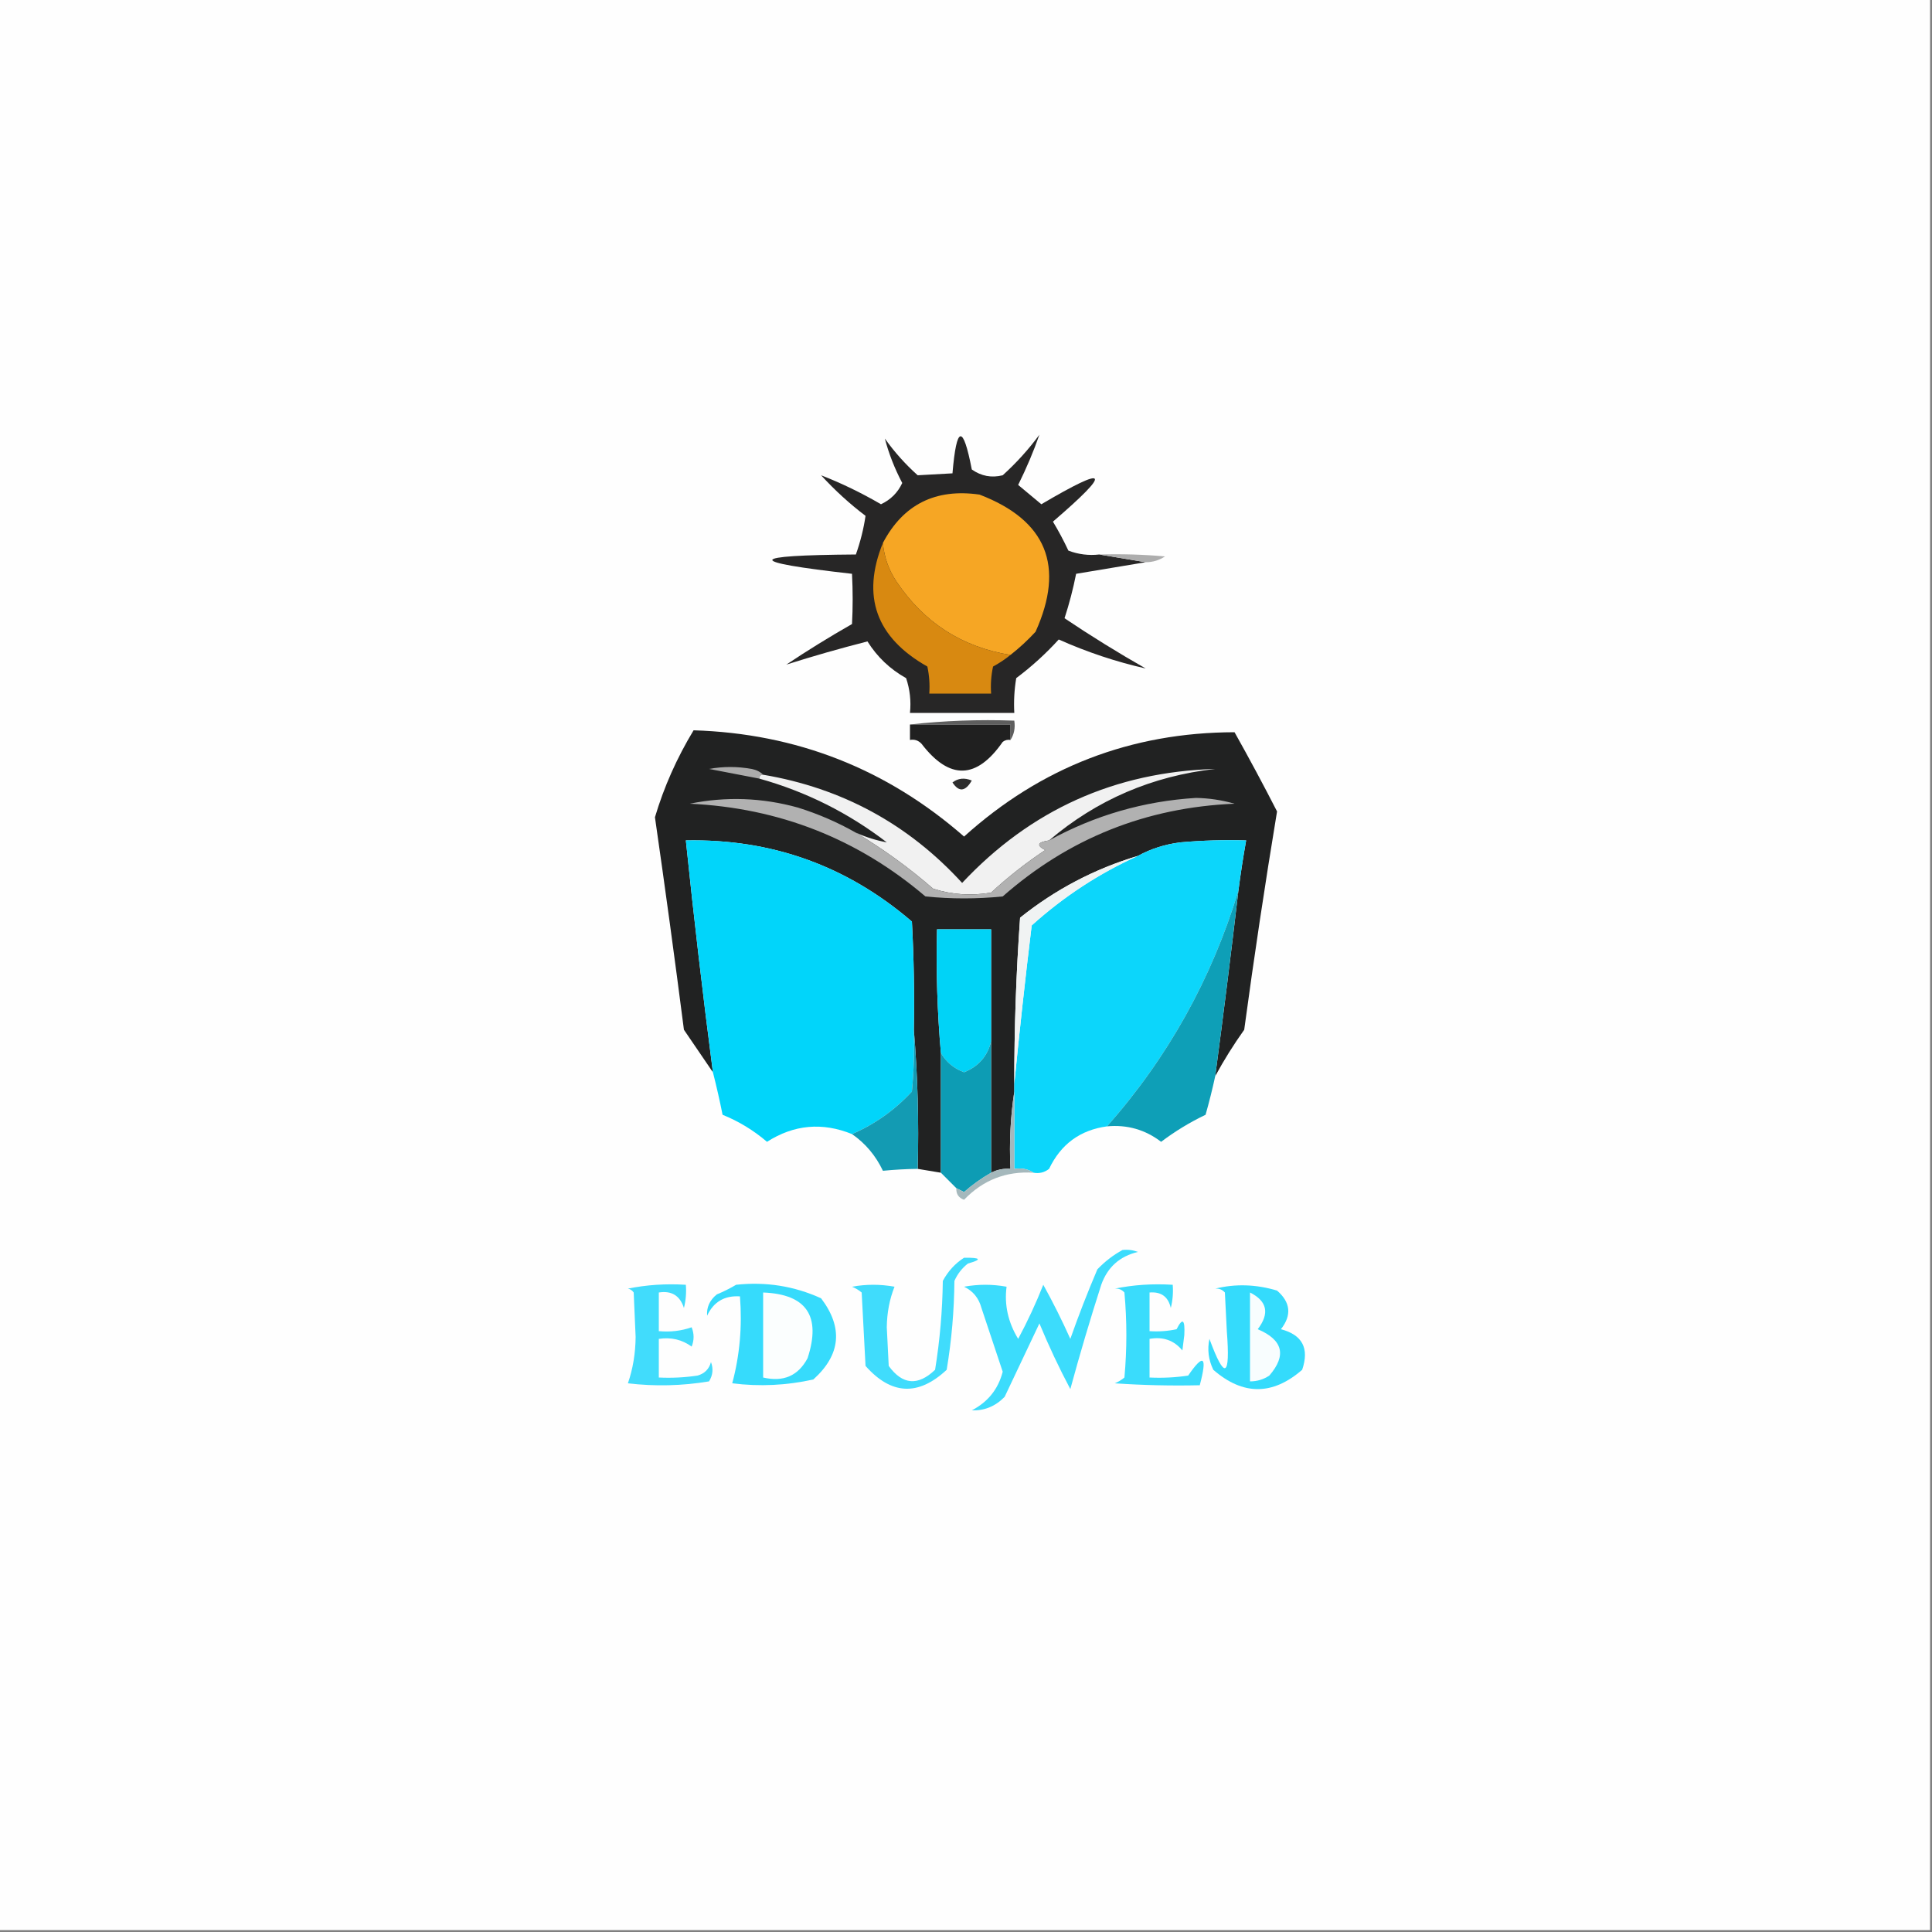 <?xml version="1.0" encoding="UTF-8"?>
<!DOCTYPE svg PUBLIC "-//W3C//DTD SVG 1.1//EN" "http://www.w3.org/Graphics/SVG/1.1/DTD/svg11.dtd">
<svg xmlns="http://www.w3.org/2000/svg" version="1.1" width="500px" height="500px" style="shape-rendering:geometricPrecision; text-rendering:geometricPrecision; image-rendering:optimizeQuality; fill-rule:evenodd; clip-rule:evenodd" xmlns:xlink="http://www.w3.org/1999/xlink">
<rect width="100%" height="100%" fill="#808080" stroke="none"/>
<g><path style="opacity:1" fill="#fefefe" d="M -0.5,-0.5 C 166.167,-0.5 332.833,-0.5 499.5,-0.5C 499.5,166.167 499.5,332.833 499.5,499.5C 332.833,499.5 166.167,499.5 -0.5,499.5C -0.5,332.833 -0.5,166.167 -0.5,-0.5 Z"/></g>
<g><path style="opacity:1" fill="#272626" d="M 284.5,143.5 C 288.5,144.167 292.5,144.833 296.5,145.5C 290.507,146.496 284.507,147.496 278.5,148.5C 277.73,152.394 276.73,156.227 275.5,160C 282.303,164.573 289.303,168.906 296.5,173C 288.858,171.28 281.358,168.78 274,165.5C 270.653,169.18 266.987,172.513 263,175.5C 262.502,178.482 262.335,181.482 262.5,184.5C 253.5,184.5 244.5,184.5 235.5,184.5C 235.817,181.428 235.484,178.428 234.5,175.5C 230.358,173.191 227.024,170.024 224.5,166C 217.431,167.801 210.431,169.801 203.5,172C 209.034,168.302 214.701,164.802 220.5,161.5C 220.726,157.297 220.726,152.964 220.5,148.5C 192.674,145.37 193.008,143.703 221.5,143.5C 222.675,140.183 223.508,136.85 224,133.5C 219.867,130.369 216.034,126.869 212.5,123C 217.721,125.025 222.887,127.525 228,130.5C 230.513,129.321 232.346,127.487 233.5,125C 231.516,121.224 230.016,117.39 229,113.5C 231.463,116.965 234.296,120.131 237.5,123C 240.447,122.848 243.447,122.681 246.5,122.5C 247.558,110.051 249.225,109.717 251.5,121.5C 253.947,123.223 256.613,123.723 259.5,123C 263.036,119.799 266.203,116.299 269,112.5C 267.499,116.796 265.666,121.13 263.5,125.5C 265.46,127.156 267.46,128.823 269.5,130.5C 286.939,120.225 287.939,121.725 272.5,135C 273.961,137.421 275.294,139.921 276.5,142.5C 279.086,143.48 281.753,143.813 284.5,143.5 Z"/></g>
<g><path style="opacity:1" fill="#f6a624" d="M 261.5,169.5 C 248.949,167.46 239.115,161.126 232,150.5C 229.965,147.439 228.799,144.105 228.5,140.5C 233.763,130.535 242.097,126.368 253.5,128C 270.83,134.645 275.663,146.478 268,163.5C 265.963,165.706 263.797,167.706 261.5,169.5 Z"/></g>
<g><path style="opacity:1" fill="#d88911" d="M 228.5,140.5 C 228.799,144.105 229.965,147.439 232,150.5C 239.115,161.126 248.949,167.46 261.5,169.5C 260.152,170.601 258.652,171.601 257,172.5C 256.503,174.81 256.337,177.143 256.5,179.5C 251.167,179.5 245.833,179.5 240.5,179.5C 240.663,177.143 240.497,174.81 240,172.5C 226.728,164.997 222.894,154.331 228.5,140.5 Z"/></g>
<g><path style="opacity:1" fill="#adadad" d="M 284.5,143.5 C 290.176,143.334 295.843,143.501 301.5,144C 299.975,145.009 298.308,145.509 296.5,145.5C 292.5,144.833 288.5,144.167 284.5,143.5 Z"/></g>
<g><path style="opacity:1" fill="#5e5e5e" d="M 235.5,187.5 C 244.318,186.507 253.318,186.173 262.5,186.5C 262.784,188.415 262.451,190.081 261.5,191.5C 261.5,190.167 261.5,188.833 261.5,187.5C 252.833,187.5 244.167,187.5 235.5,187.5 Z"/></g>
<g><path style="opacity:1" fill="#202020" d="M 235.5,187.5 C 244.167,187.5 252.833,187.5 261.5,187.5C 261.5,188.833 261.5,190.167 261.5,191.5C 260.761,191.369 260.094,191.536 259.5,192C 252.724,201.744 245.724,201.911 238.5,192.5C 237.675,191.614 236.675,191.281 235.5,191.5C 235.5,190.167 235.5,188.833 235.5,187.5 Z"/></g>
<g><path style="opacity:1" fill="#212222" d="M 314.5,278.5 C 316.632,262.513 318.632,246.513 320.5,230.5C 321.059,226.147 321.725,221.814 322.5,217.5C 316.824,217.334 311.157,217.501 305.5,218C 301.509,218.498 297.842,219.665 294.5,221.5C 283.294,224.853 273.127,230.186 264,237.5C 262.981,251.816 262.481,266.15 262.5,280.5C 262.5,281.167 262.5,281.833 262.5,282.5C 261.509,288.979 261.176,295.646 261.5,302.5C 259.708,302.366 258.042,302.699 256.5,303.5C 256.5,292.167 256.5,280.833 256.5,269.5C 256.5,259.833 256.5,250.167 256.5,240.5C 251.833,240.5 247.167,240.5 242.5,240.5C 242.237,251.205 242.57,261.872 243.5,272.5C 243.5,282.833 243.5,293.167 243.5,303.5C 241.5,303.167 239.5,302.833 237.5,302.5C 237.828,290.322 237.495,278.322 236.5,266.5C 236.666,257.161 236.5,247.827 236,238.5C 219.19,224.063 199.69,217.063 177.5,217.5C 179.571,237.526 181.905,257.526 184.5,277.5C 182.023,273.899 179.523,270.233 177,266.5C 174.64,248.144 172.14,229.811 169.5,211.5C 171.831,203.662 175.164,196.162 179.5,189C 206.127,189.82 229.461,198.986 249.5,216.5C 269.407,198.544 292.74,189.544 319.5,189.5C 323.301,196.27 326.968,203.103 330.5,210C 327.388,228.782 324.555,247.615 322,266.5C 319.225,270.396 316.725,274.396 314.5,278.5 Z"/></g>
<g><path style="opacity:1" fill="#ababab" d="M 197.5,200.5 C 196.833,200.5 196.5,200.833 196.5,201.5C 192.187,200.669 187.853,199.836 183.5,199C 187.167,198.333 190.833,198.333 194.5,199C 195.737,199.232 196.737,199.732 197.5,200.5 Z"/></g>
<g><path style="opacity:1" fill="#f1f1f1" d="M 271.5,217.5 C 268.476,217.947 268.143,218.78 270.5,220C 265.546,223.285 260.88,226.952 256.5,231C 251.382,231.888 246.382,231.555 241.5,230C 235.211,224.529 228.544,219.696 221.5,215.5C 224.153,216.676 226.819,217.509 229.5,218C 219.562,210.364 208.562,204.864 196.5,201.5C 196.5,200.833 196.833,200.5 197.5,200.5C 217.919,203.958 235.086,213.291 249,228.5C 266.728,209.589 288.561,199.756 314.5,199C 298.169,200.84 283.836,207.006 271.5,217.5 Z"/></g>
<g><path style="opacity:1" fill="#2e2e2e" d="M 246.5,202.5 C 247.946,201.387 249.613,201.22 251.5,202C 249.83,204.886 248.163,205.052 246.5,202.5 Z"/></g>
<g><path style="opacity:1" fill="#b1b1b1" d="M 221.5,215.5 C 228.544,219.696 235.211,224.529 241.5,230C 246.382,231.555 251.382,231.888 256.5,231C 260.88,226.952 265.546,223.285 270.5,220C 268.143,218.78 268.476,217.947 271.5,217.5C 283.324,211.004 295.991,207.337 309.5,206.5C 312.903,206.561 316.236,207.061 319.5,208C 296.615,208.958 276.615,216.958 259.5,232C 252.833,232.667 246.167,232.667 239.5,232C 221.985,217.084 201.652,209.084 178.5,208C 187.887,206.094 197.22,206.428 206.5,209C 211.823,210.667 216.823,212.834 221.5,215.5 Z"/></g>
<g><path style="opacity:1" fill="#01d5fa" d="M 236.5,266.5 C 236.666,271.844 236.499,277.177 236,282.5C 231.56,287.293 226.393,290.96 220.5,293.5C 212.806,290.381 205.473,291.048 198.5,295.5C 195.041,292.539 191.208,290.206 187,288.5C 186.263,284.793 185.429,281.127 184.5,277.5C 181.905,257.526 179.571,237.526 177.5,217.5C 199.69,217.063 219.19,224.063 236,238.5C 236.5,247.827 236.666,257.161 236.5,266.5 Z"/></g>
<g><path style="opacity:1" fill="#0cd6fb" d="M 320.5,230.5 C 313.577,253.35 302.244,273.684 286.5,291.5C 279.553,292.439 274.553,296.106 271.5,302.5C 270.311,303.429 268.978,303.762 267.5,303.5C 266.081,302.549 264.415,302.216 262.5,302.5C 262.5,295.833 262.5,289.167 262.5,282.5C 262.5,281.833 262.5,281.167 262.5,280.5C 263.827,266.952 265.327,253.286 267,239.5C 275.282,232.033 284.449,226.033 294.5,221.5C 297.842,219.665 301.509,218.498 305.5,218C 311.157,217.501 316.824,217.334 322.5,217.5C 321.725,221.814 321.059,226.147 320.5,230.5 Z"/></g>
<g><path style="opacity:1" fill="#f0f3f3" d="M 294.5,221.5 C 284.449,226.033 275.282,232.033 267,239.5C 265.327,253.286 263.827,266.952 262.5,280.5C 262.481,266.15 262.981,251.816 264,237.5C 273.127,230.186 283.294,224.853 294.5,221.5 Z"/></g>
<g><path style="opacity:1" fill="#0e9fb7" d="M 320.5,230.5 C 318.632,246.513 316.632,262.513 314.5,278.5C 313.776,281.843 312.943,285.176 312,288.5C 307.917,290.457 304.083,292.79 300.5,295.5C 296.378,292.349 291.711,291.016 286.5,291.5C 302.244,273.684 313.577,253.35 320.5,230.5 Z"/></g>
<g><path style="opacity:1" fill="#00d3f7" d="M 256.5,269.5 C 255.569,273.345 253.235,276.011 249.5,277.5C 246.872,276.535 244.872,274.868 243.5,272.5C 242.57,261.872 242.237,251.205 242.5,240.5C 247.167,240.5 251.833,240.5 256.5,240.5C 256.5,250.167 256.5,259.833 256.5,269.5 Z"/></g>
<g><path style="opacity:1" fill="#0d9cb4" d="M 256.5,269.5 C 256.5,280.833 256.5,292.167 256.5,303.5C 254.02,304.912 251.687,306.578 249.5,308.5C 248.817,308.137 248.15,307.804 247.5,307.5C 246.167,306.167 244.833,304.833 243.5,303.5C 243.5,293.167 243.5,282.833 243.5,272.5C 244.872,274.868 246.872,276.535 249.5,277.5C 253.235,276.011 255.569,273.345 256.5,269.5 Z"/></g>
<g><path style="opacity:1" fill="#139bb3" d="M 236.5,266.5 C 237.495,278.322 237.828,290.322 237.5,302.5C 234.413,302.543 231.413,302.71 228.5,303C 226.636,299.073 223.969,295.906 220.5,293.5C 226.393,290.96 231.56,287.293 236,282.5C 236.499,277.177 236.666,271.844 236.5,266.5 Z"/></g>
<g><path style="opacity:1" fill="#a5b8bc" d="M 262.5,282.5 C 262.5,289.167 262.5,295.833 262.5,302.5C 264.415,302.216 266.081,302.549 267.5,303.5C 260.42,303.039 254.42,305.373 249.5,310.5C 248.081,309.995 247.415,308.995 247.5,307.5C 248.15,307.804 248.817,308.137 249.5,308.5C 251.687,306.578 254.02,304.912 256.5,303.5C 258.042,302.699 259.708,302.366 261.5,302.5C 261.176,295.646 261.509,288.979 262.5,282.5 Z"/></g>
<g><path style="opacity:1" fill="#41dcfc" d="M 162.5,333.5 C 167.305,332.513 172.305,332.179 177.5,332.5C 177.662,334.527 177.495,336.527 177,338.5C 175.974,335.307 173.808,333.974 170.5,334.5C 170.5,337.833 170.5,341.167 170.5,344.5C 173.448,344.777 176.281,344.444 179,343.5C 179.667,345.167 179.667,346.833 179,348.5C 176.519,346.686 173.685,346.02 170.5,346.5C 170.5,349.833 170.5,353.167 170.5,356.5C 173.85,356.665 177.183,356.498 180.5,356C 182.333,355.5 183.5,354.333 184,352.5C 184.651,354.235 184.485,355.902 183.5,357.5C 176.524,358.664 169.524,358.831 162.5,358C 163.794,354.26 164.461,350.26 164.5,346C 164.333,342.167 164.167,338.333 164,334.5C 163.617,333.944 163.117,333.611 162.5,333.5 Z"/></g>
<g><path style="opacity:1" fill="#36dbfc" d="M 190.5,332.5 C 198.206,331.665 205.539,332.831 212.5,336C 218.257,343.609 217.591,350.609 210.5,357C 203.582,358.551 196.582,358.884 189.5,358C 191.444,350.778 192.111,343.278 191.5,335.5C 187.507,335.245 184.674,336.911 183,340.5C 182.835,338.322 183.668,336.489 185.5,335C 187.315,334.243 188.981,333.41 190.5,332.5 Z"/></g>
<g><path style="opacity:1" fill="#40dcfc" d="M 249.5,325.5 C 253.893,325.457 254.226,325.957 250.5,327C 248.951,328.214 247.785,329.714 247,331.5C 246.934,339.271 246.267,346.938 245,354.5C 237.658,361.356 230.658,361.023 224,353.5C 223.667,347.167 223.333,340.833 223,334.5C 222.25,333.874 221.416,333.374 220.5,333C 224.167,332.333 227.833,332.333 231.5,333C 230.214,336.233 229.547,339.733 229.5,343.5C 229.667,346.833 229.833,350.167 230,353.5C 233.568,358.41 237.568,358.743 242,354.5C 243.231,346.911 243.897,339.244 244,331.5C 245.36,328.977 247.193,326.977 249.5,325.5 Z"/></g>
<g><path style="opacity:1" fill="#3cdcfc" d="M 290.5,323.5 C 291.873,323.343 293.207,323.51 294.5,324C 289.794,325.105 286.627,327.938 285,332.5C 282.129,341.445 279.462,350.445 277,359.5C 274.077,353.985 271.41,348.318 269,342.5C 266.007,348.799 263.007,355.132 260,361.5C 257.611,363.95 254.778,365.117 251.5,365C 255.679,362.826 258.346,359.493 259.5,355C 257.671,349.513 255.838,344.013 254,338.5C 253.315,335.943 251.815,334.109 249.5,333C 253.167,332.333 256.833,332.333 260.5,333C 259.89,337.714 260.89,342.214 263.5,346.5C 265.935,341.962 268.102,337.296 270,332.5C 272.519,337.044 274.852,341.711 277,346.5C 279.125,340.466 281.458,334.466 284,328.5C 285.965,326.45 288.132,324.783 290.5,323.5 Z"/></g>
<g><path style="opacity:1" fill="#3adcfc" d="M 288.5,333.5 C 293.305,332.513 298.305,332.179 303.5,332.5C 303.662,334.527 303.495,336.527 303,338.5C 302.338,335.583 300.505,334.25 297.5,334.5C 297.5,337.833 297.5,341.167 297.5,344.5C 299.857,344.663 302.19,344.497 304.5,344C 306.039,340.944 306.705,341.444 306.5,345.5C 306.333,346.833 306.167,348.167 306,349.5C 303.847,346.876 301.013,345.876 297.5,346.5C 297.5,349.833 297.5,353.167 297.5,356.5C 300.85,356.665 304.183,356.498 307.5,356C 311.495,350.155 312.495,350.988 310.5,358.5C 303.159,358.666 295.826,358.5 288.5,358C 289.416,357.626 290.25,357.126 291,356.5C 291.667,349.167 291.667,341.833 291,334.5C 290.329,333.748 289.496,333.414 288.5,333.5 Z"/></g>
<g><path style="opacity:1" fill="#34dbfc" d="M 314.5,333.5 C 319.724,332.205 325.057,332.372 330.5,334C 334.01,337.048 334.343,340.381 331.5,344C 337.059,345.458 338.892,348.958 337,354.5C 329.333,361.167 321.667,361.167 314,354.5C 312.75,351.923 312.416,349.257 313,346.5C 316.947,357.233 318.447,356.566 317.5,344.5C 317.333,341.167 317.167,337.833 317,334.5C 316.329,333.748 315.496,333.414 314.5,333.5 Z"/></g>
<g><path style="opacity:1" fill="#fbfefe" d="M 197.5,334.5 C 208.732,334.933 212.565,340.599 209,351.5C 206.575,356.063 202.742,357.729 197.5,356.5C 197.5,349.167 197.5,341.833 197.5,334.5 Z"/></g>
<g><path style="opacity:1" fill="#f8fdfe" d="M 323.5,334.5 C 327.96,336.738 328.627,339.904 325.5,344C 332.025,346.766 333.025,350.766 328.5,356C 326.975,357.009 325.308,357.509 323.5,357.5C 323.5,349.833 323.5,342.167 323.5,334.5 Z"/></g>
</svg>
